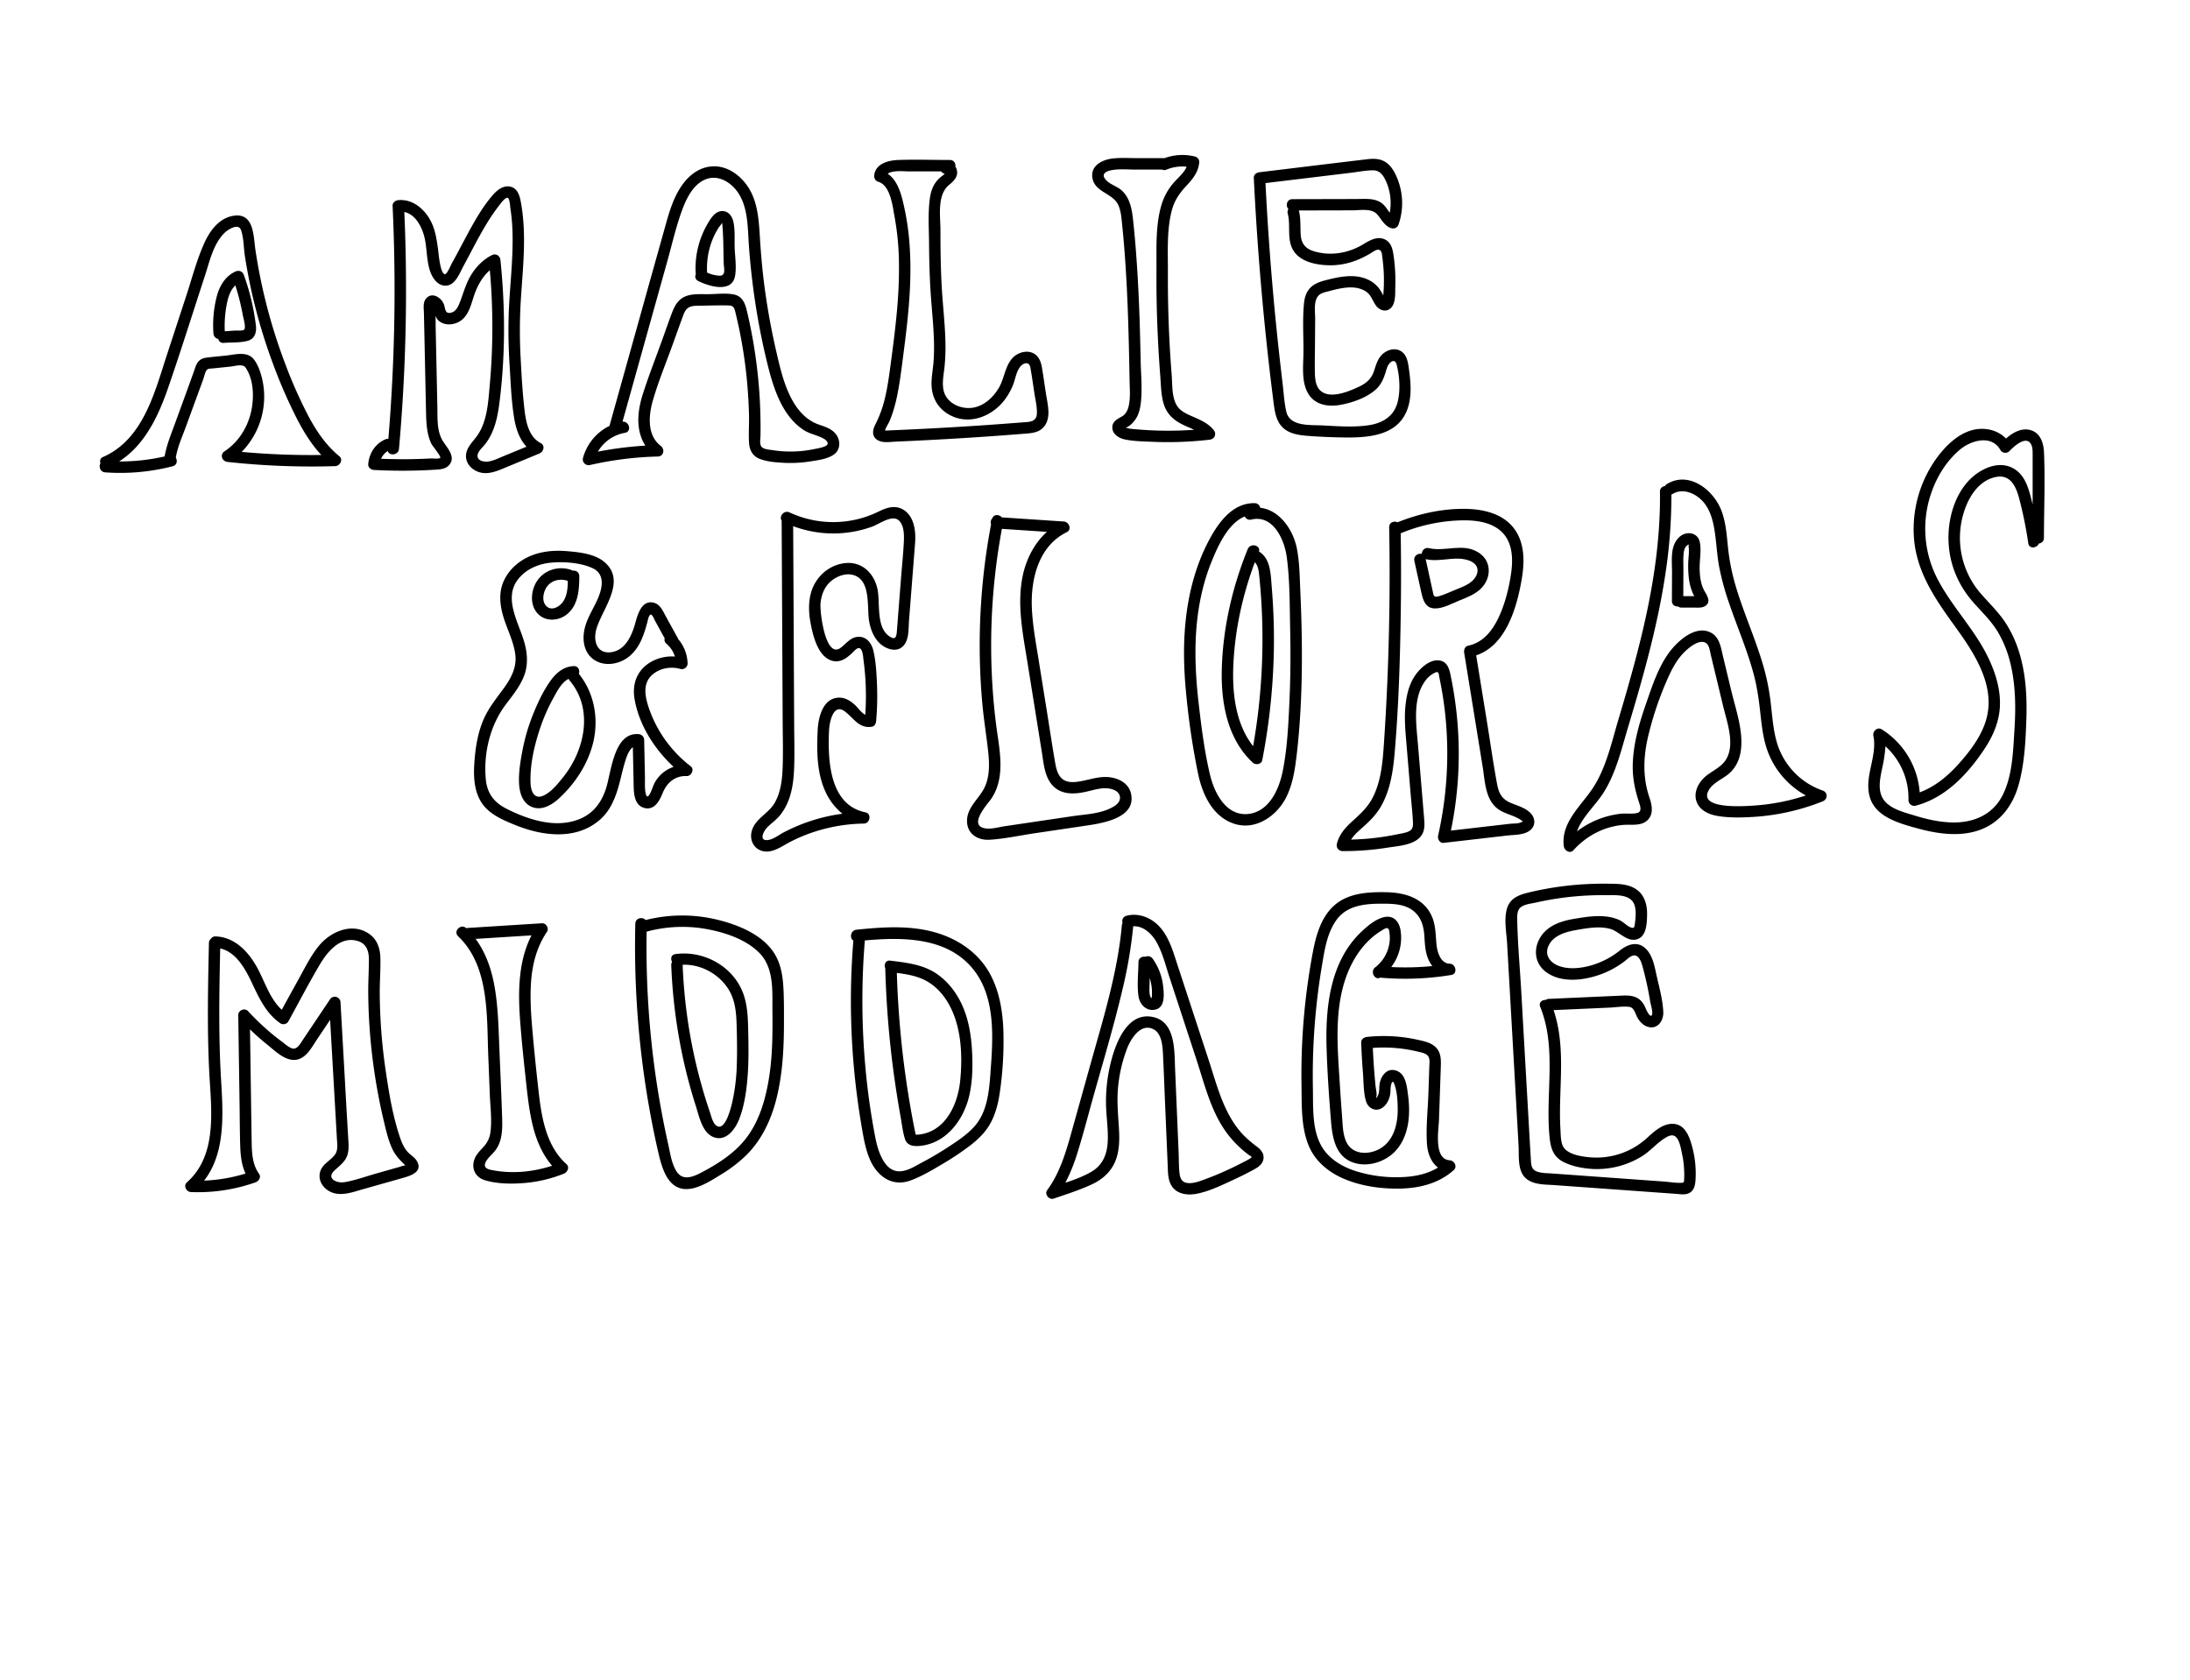 <svg id="Layer_1" data-name="Layer 1" xmlns="http://www.w3.org/2000/svg" width="1912" height="1467" viewBox="0 0 1912 1467"><path d="M296.32,398.43c-12-9.85-20.54-22.66-27.68-36.32a411,411,0,0,1-20-45.43A479.05,479.05,0,0,1,223,218.16c-1.81-12.21-1.12-32.52-19.06-29.77-12.38,1.89-20.42,12.64-25.31,23.33-6.79,14.83-10.93,31.06-16,46.52q-8.44,25.77-16.88,51.53C135,342.68,125,383.64,90,399a4,4,0,0,0-2.26,5.45c-1.69,2.83-.31,7.7,4.1,8a183.45,183.45,0,0,0,58.94-5.35c3.78-1,4.29-4.88,2.72-7.47,1.46-9.27,5.58-18.25,8.77-27l10-27.33,5.32-14.58c.78-2.13,1.34-5.46,2.66-7.29s3-1.49,5.3-1.73l15.84-1.63c3.63-.38,10.54-2.6,12.89.72,7.57,10.72,7.69,27.46,4.72,39.64C215.69,374,207.83,386.27,196.1,394c-4.36,2.88-2.35,8.79,2.52,9.32A674.66,674.66,0,0,0,292.79,407C296.74,406.84,299.87,401.34,296.32,398.43ZM211,394.58a68.93,68.93,0,0,0,18.19-62.31c-1.35-6.25-3.65-13.61-7.7-18.66-5.75-7.16-16.22-4-24.06-3.15-4.62.47-9.24.92-13.86,1.42-3.67.4-7.4.6-10.08,3.49-2.44,2.62-3.36,6.68-4.55,9.94L164,339l-11.64,31.9c-3.33,9.1-7,18.06-8.63,27.63a173.73,173.73,0,0,1-39.78,4.38c22.14-13.94,34.16-39.28,42.56-63.5,11.38-32.84,21.73-66.06,32.55-99.09,4-12.27,7.2-27.11,16.61-36.63,3-3.08,12.48-9.38,14.79-2.71,2.4,6.9,2.23,15.37,3.34,22.59a479.13,479.13,0,0,0,24.54,94.07,439.67,439.67,0,0,0,21.32,48.82c5.72,11,12.4,21.71,20.87,30.81A674.33,674.33,0,0,1,211,394.58Z"/><path d="M223.41,284.1a202,202,0,0,0-10.51-44c-1.18-3.27-4.25-4.37-7.35-3-8.54,3.83-13.66,12.13-16.07,20.9a99.43,99.43,0,0,0-3.11,33.29,5.09,5.09,0,0,0,4.24,4.68,4.18,4.18,0,0,0,4.66,3.41c6.73-.49,14.5,0,21-1.8C222.63,295.82,224.11,290,223.41,284.1ZM212.91,288c-1.44,1-6.37.52-8.24.65l-8.42.62A98.82,98.82,0,0,1,198.32,264c1.18-5.67,3.17-11,7.13-14.83A199.19,199.19,0,0,1,212,275.25C212.56,278.18,215.11,286.5,212.91,288Z"/><path d="M472.07,386.91c-10.09-5.35-12.71-17.44-14-27.92-1.81-14.89-2.65-30-3.45-45a441.23,441.23,0,0,1-.19-47.14c.82-15.36,2.33-30.67,2.87-46.05.54-15,.12-30.19-2.69-45-1-5.25-2.86-11.21-8.72-12.75s-11.34,2.41-15.05,6.59c-9,10.17-15.95,22.39-22.4,34.28-3,5.6-6,11.25-9,16.87-1.63,3.07-3.27,6.13-5,9.17-.86,1.55-4,9.28-5.89,9.41-4.13.28-5.65-18.15-6-20.94-1.09-7.92-2.15-15.94-5.44-23.3-5.12-11.44-16.07-21.62-29.35-20.37-2.59.25-5.14,2.1-5,5a1567.12,1567.12,0,0,1-3.7,203.51,5.25,5.25,0,0,0-2.88.44c-8.72,3.91-13.94,12.25-14.7,21.63-.22,2.8,2.48,4.87,5,5,11.93.62,23.86.82,35.8.53,6-.14,11.93-.38,17.89-.77,4-.27,8.44-.46,11.45-3.53,7.23-7.36-1.42-15.58-5.2-21.87-5.21-8.67-4.37-20-4.58-29.74q-.75-35.24-1.51-70.46c0-.68,0-4.72,0-8.68a17.06,17.06,0,0,0,1.86,3.43c5,5.33,13.76,4.89,19.54,1.11,8.45-5.53,9.84-16.62,13.23-25.31,2.84-7.28,6.89-14.09,12.71-19.09a565.36,565.36,0,0,1-.08,100.19c-1.36,15.12-2.17,32.55-11.63,45.19-4.07,5.43-9.58,10.4-9.09,17.82.41,6.28,5.38,11.09,11.11,13,8.33,2.79,16.75-1.18,24.34-4.33l28.48-11.81C474.52,394.54,476.26,389.14,472.07,386.91Zm-32.32,11.31c-4.25,1.76-8.66,4-13.24,4.72-3.59.56-9.9-.37-9.58-5.3.24-3.64,4.67-7.25,6.76-10a49.27,49.27,0,0,0,6.4-11.13c3.34-7.89,4.85-16.29,5.93-24.75,5.27-41.23,5.14-83.32.91-124.64-.4-3.84-3.92-6.13-7.53-4.31-7.7,3.88-13.72,10.12-18.19,17.44-4.7,7.7-6.7,16.13-10,24.41-1.4,3.56-3.47,7.56-7.55,8.4-4.75,1-4.76-2.46-5.73-6.16-1.8-6.89-11.21-13.07-16.46-5.49-2.33,3.35-1.43,8.35-1.35,12.15q.18,8.92.38,17.86l.76,35.72c.24,11.25.46,22.5.73,33.74.21,9.11.68,18.42,4.72,26.77.71,1.48,8.53,10.93,7.66,12.1s-6.82.48-8.16.55q-5,.27-9.93.43c-11.2.37-22.4.28-33.59-.16a15.62,15.62,0,0,1,5.83-6.76c1.35,4.44,9.32,3.79,9.82-1.87A1565.17,1565.17,0,0,0,353,185.07c10.19,2.21,15.82,13.86,17.92,23.57,2.53,11.67,1,28.33,10.1,37.35,3.65,3.64,9.06,4.72,13.45,1.69,4.83-3.34,7.63-10.74,10.34-15.71,6.64-12.18,12.75-24.66,20-36.52a159.09,159.09,0,0,1,10.94-16c1-1.25,5.5-7.76,7.62-6.61,1.79,1,2,7.77,2.27,9.43,2.4,15.27,2.16,30.87,1.34,46.26-.79,14.72-2.21,29.4-2.8,44.13a463.81,463.81,0,0,0,.8,47.31c.95,15.27,1.48,30.88,4.08,46,1.52,8.79,4.58,17.66,10.63,24.05Z"/><path d="M731.1,381.13c-3.23-6.06-9.58-8.16-15.7-10.23-12.2-4.11-20.1-13.91-25.6-25.17-6.09-12.47-9.18-26.31-12.27-39.76q-5.58-24.25-9.15-48.93c-2.43-16.85-4-33.79-5-50.79-.9-14.62-2-30.43-10.27-43-6.81-10.32-18.24-18.7-31.11-18-11.45.63-20.42,7.66-26.77,16.78-6.81,9.8-10.49,21.47-13.67,32.84L567.38,245.5q-14.14,50.64-28.28,101.28l-6.93,24.84-.06.25a44.09,44.09,0,0,0-23.13,28,5.06,5.06,0,0,0,6.15,6.15,299.29,299.29,0,0,1,59.17-7.41c5.34-.14,6.3-6.44,2.53-9.32-12.13-9.25-10.56-26.8-6.82-39.69,4.74-16.38,11.34-32.35,17.13-48.39,2.89-8,5.73-16,8.66-24,1.1-3,2.24-6.53,5-8.42s6.7-1.81,10-1.86c8.44-.13,17-.43,25.39-.23,4.43.11,5,2.46,5.94,6.31,1.07,4.35,2,8.73,3,13.12a420.58,420.58,0,0,1,7.43,50.93q1,12.45,1.36,24.94c.21,8.19-.46,16.51.05,24.67.39,6.14,2.94,11.36,8.86,13.8,6.7,2.78,15,3.31,22.15,3.67a111.49,111.49,0,0,0,23.08-1.36c6.44-1,14.65-2.06,20.08-6C733.2,393.09,733.94,386.47,731.1,381.13Zm-10.29,8.3c-3.24,1.58-7.45,2.16-10.95,2.88a99.42,99.42,0,0,1-24,1.85,95.55,95.55,0,0,1-11.32-1.11c-2.71-.44-7.82-.66-9.71-3s-.91-7.19-.86-9.81q.1-6.24,0-12.49-.15-12.48-1-24.95a445.16,445.16,0,0,0-6-48c-1.49-8.19-3.18-16.36-5.16-24.44-1.55-6.3-4.24-11.94-11.2-13.28s-15-.28-22.2-.21c-6.73.06-14.33-.67-20.63,2.19-6,2.7-8.89,8.27-11.12,14.12-3,7.79-5.67,15.69-8.5,23.54-5.6,15.51-11.65,30.95-16.7,46.65-4.21,13.11-6.39,27.39-.84,40.44a34.19,34.19,0,0,0,2.84,5.29A314.27,314.27,0,0,0,522,394.36a34.16,34.16,0,0,1,23.66-16.45c6.15-1.11,3.77-10.27-2.17-9.71l25.77-92.33q6.81-24.37,13.61-48.73c4.07-14.61,7.45-29.68,12.74-43.92,3.62-9.75,9.1-21.1,18.89-25.95,11.92-5.9,24.41,1.95,30.7,12.25,7.94,13,7.56,29.41,8.58,44.11,1.1,16.05,2.87,32.05,5.22,48q3.63,24.63,9.29,48.9c3,12.84,6.21,25.65,11.65,37.71,4.84,10.73,11.87,20.9,21.92,27.34,5.43,3.48,11.88,4.34,17.36,7.48C721.88,384.53,724.47,387.65,720.81,389.43Z"/><path d="M641.41,216c-.24-7.19.46-15.16-1.1-22.21-1-4.74-4.14-9.41-9.5-9.5-6.69-.12-10.69,7-13.57,12.05a76.86,76.86,0,0,0-9.91,41.73,5,5,0,0,0,.21,1.25,4.34,4.34,0,0,0,2,6c9.41,4.77,29.88,11,32.3-4.88C643.06,232.62,641.68,223.88,641.41,216Zm-13.22,24.72A29.82,29.82,0,0,1,617.33,238a68.28,68.28,0,0,1,4-27,65,65,0,0,1,6.28-12.5c.6-.94,3-3.41,2.54-4.21.55.73.58,3.15.63,3.75.91,10.57.72,21.36,1.07,32C632,234.14,634,240.86,628.19,240.72Z"/><path d="M913,342.59c-1.13-7.37-2.13-14.78-3.41-22.12-.86-4.89-2.79-9.61-7.39-12s-10.31-1.4-14.57,1.18c-9.85,6-10.11,19.57-15.43,28.75-5.46,9.44-14.94,17.8-26.38,17.87-9.42.06-19.45-5.23-21.87-14.87-1.68-6.68-.1-13.88.62-20.57a170,170,0,0,0,.85-21.64c-.32-16.46-2.35-32.82-3.26-49.25s-1.08-32.66-1.09-49c0-12.35-3.22-30.87,7.71-39.64,4.33-3.47,8.4-7.81,6.32-13.76a9.73,9.73,0,0,0-1-2.1c.36-2.72-1.23-5.76-4.78-5.76-15,0-30-.51-45,0-8.39.27-19.61,3.05-21,12.88-.4,2.72.63,5.29,3.49,6.15,10.67,3.2,12.46,21.39,14.17,30.38a237.82,237.82,0,0,1,3.87,41.34c.38,28.32-3.1,56.51-6.84,84.53-1.72,12.86-3.3,25.82-6.87,38.33a104.59,104.59,0,0,1-7.19,17.9c-2.4,4.85-2.82,10.41,2.72,13.35,4.51,2.39,10.42,1.27,15.27,1.07q11.85-.51,23.67-1.11,21.69-1.09,43.37-2.5,22.67-1.47,45.29-3.29c5.35-.43,11.11-.7,15.41-4.34,4.07-3.44,5.56-8.47,5.67-13.65C915.39,354.68,913.89,348.48,913,342.59Zm-7.74,18.79c-.47,7.39-7.14,7-13,7.45q-20.67,1.65-41.36,3t-41.39,2.43q-10.35.54-20.71,1l-9.86.43c-1.64.07-3.3.24-4.94.2a9,9,0,0,1-1.37,0c.74-2.64,2.83-5.5,3.9-8s2.07-5.18,2.94-7.83a138.33,138.33,0,0,0,4.4-17.59c2.31-12.18,3.73-24.56,5.32-36.86,3.82-29.53,7-59.38,5.09-89.18a224.86,224.86,0,0,0-6.57-42.78c-2.19-8.34-5.57-17.13-12.67-21.93,4.41-3.28,14.32-2.05,18.39-2.05l28.26,0a5.1,5.1,0,0,0,3.14,2,13.75,13.75,0,0,1-1.39,1.26c-.74.63-1.55,1.16-2.29,1.79a24.52,24.52,0,0,0-5.09,5.8c-2.69,4.28-3.85,9.28-4.44,14.24-1.48,12.47-.59,25.46-.5,38,.11,13.72.43,27.45,1.28,41.15s2.42,27.56,2.92,41.38a187.7,187.7,0,0,1-.29,20.68c-.49,6.52-1.85,13.06-1.75,19.62.16,10.26,4.42,19.17,13,25,17.15,11.6,38.67,4.27,50.54-11.09a55.87,55.87,0,0,0,7.52-13.15c2.06-5,2.81-11.63,6.26-16,1.28-1.61,3.38-3.31,5.6-3.2,3.1.14,3.34,3.58,3.77,6,1.17,6.7,2.08,13.46,3.12,20.18C903.94,349.14,905.62,355.43,905.24,361.38Z"/><path d="M1059.57,375.41c-4.2-5.13-10-8.07-16-10.7-5.77-2.56-12.74-5-16.16-10.7-4.49-7.47-3.81-18.42-4.47-26.82q-1.17-14.81-1.93-29.66-1.51-29.67-1.37-59.41c.08-17.83-1.15-37.26,3.48-54.64,2.34-8.73,6.88-15.13,13-21.62,5.55-5.93,10.28-12,10.91-20.35a5,5,0,0,0-3.67-4.82,45.32,45.32,0,0,0-26.92,1.5,5.56,5.56,0,0,0-1.19-.13l-23.26,0c-6.75,0-13.67-.46-20.38.3-9,1-19.48,6-17.91,16.73,1.91,13.07,18.22,13.36,22.85,24.4,2.25,5.38,2.63,11.52,3.21,17.25q1.18,11.72,2.08,23.48c2.29,30,3.28,60.18,3.93,90.3q.24,10.81.42,21.62c.12,6.51.7,13.26-.28,19.74-.71,4.75-2.21,9.44-6.64,11.89-4.19,2.33-8.63,4.6-8.11,10.26.51,5.45,6,8.6,10.83,9.65,7.63,1.64,16,1.71,23.73,2.06a313.18,313.18,0,0,0,50.31-1.82C1060.48,383.43,1062.44,378.92,1059.57,375.41Zm-44.16.64q-9.69-.14-19.36-.88c-3.21-.24-6.46-.46-9.65-.89-1.15-.16-2.91-.85-4-.87h0c3.57-.57,7.31-4.8,9.15-7.59,2.6-3.94,3.76-8.62,4.35-13.24,1.54-11.84.29-24.24,0-36.13-.54-26.86-1.3-53.71-3-80.52-.85-13.73-1.93-27.44-3.36-41.12-1-10-2.27-21.37-10.24-28.55-4.31-3.89-11.46-5.5-14.74-10.37-3.43-5.1,3.22-6.94,7.12-7.51,6.61-1,13.63-.29,20.29-.29l22.7,0a4.06,4.06,0,0,0,3.59.07,36.65,36.65,0,0,1,17.77-2.6c-2.23,5.43-7.67,9.72-11.35,14a52.5,52.5,0,0,0-11,20.57c-4.93,17.56-3.91,37-4,55.09q-.24,30.71,1.3,61.4.79,15.82,2,31.63c.69,8.56.61,18.06,3.62,26.21,2.85,7.69,8.63,12.7,15.85,16.23,3.31,1.61,6.8,3,10.11,4.58Q1029,376.22,1015.41,376.05Z"/><path d="M1229.74,319.9c-.79-5.32-2.13-10.95-7.3-13.68s-11.53-.63-15.58,3.16-5.49,9.16-7.18,14.34c-2.29,7-6.76,10.92-13.35,14-8.59,4-25,11.07-33.45,3.41-4.57-4.15-4.85-11.23-4.94-17-.14-8.14.08-16.31.13-24.46l.15-21.47c0-6-1.66-16.15,3.45-20.59,2.28-2,5.67-2.6,8.5-3.35,3.68-1,7.39-1.94,11.14-2.58,6.84-1.16,14.23-1.28,20.41,2.32,5.44,3.17,6.21,8.27,9.7,12.94,3.15,4.21,9,6,13.06,1.83,4.32-4.41,3.52-13.38,3.71-19a152.43,152.43,0,0,0-1.38-25.71c-.82-6-1.92-12.52-8.12-15.19-6.49-2.78-13.08,1.13-18.53,4.43-12.82,7.77-28.27,10.45-42.79,6.17-8-2.37-11.41-7.1-11.83-15.33-.34-6.86.16-13.65-1.57-20.37l46.68-.11c6.52,0,16.51-2,21.42,3.24,3.94,4.24,6,9.54,11.65,12,3.06,1.32,6.22.35,7.35-3a57.26,57.26,0,0,0-.71-39c-2-5.22-4.71-10.61-9.12-14.22-5.37-4.4-11.6-4.37-18.18-3.58-31.14,3.7-62.27,7.52-93.41,11.28-2.58.31-5.15,2-5,5q4.71,96.54,16.8,192.53c1.59,12.56,2.48,24.92,16,30,5.34,2,11.15,2.46,16.8,2.85,7.85.55,15.72.9,23.58,1.1,23.76.58,54,.47,61.83-27.4C1232.76,343.3,1231.43,331.28,1229.74,319.9Zm-9.77,32c-3.34,11.93-13.35,17.65-25,19.39-13.36,2-27.52.82-40.94.15-10.54-.52-27.93,1.09-31-12-1.87-8.12-2.3-16.86-3.3-25.13q-1.53-12.73-2.94-25.48-2.82-25.49-5.11-51-4.38-48.9-6.84-97.95l74.42-9c6.33-.76,12.86-2.08,19.23-2.17s9.39,4.62,11.78,10a46.59,46.59,0,0,1,3.06,27c-2.1-2.7-3.88-5.83-6.49-7.94-6.26-5-14.76-4.05-22.27-4l-56.27.13c-5,0-6.1,5.95-3.42,8.67a4.67,4.67,0,0,0-.59,3.93c2.8,10.79-1.25,23,5.32,32.87s21.3,12.31,32.37,12.25c12.51-.06,23.84-4,34.46-10.35,1.66-1,5-3.48,7.09-3.24,3.1.36,3,4.4,3.35,6.95a141.92,141.92,0,0,1,1.33,23q-.1,4.71-.49,9.39s0,.24-.07.53c-2.44-4.78-5-8.61-9.68-11.71-11-7.26-24.67-5.44-36.8-2.46-5.33,1.31-11,2.53-15.47,6-4.7,3.68-6.6,9-7.2,14.78-1.44,14.14-.41,28.85-.51,43.05-.08,11.57-2.07,25.95,4.28,36.33,6.07,9.93,17.58,11.51,28.15,9.58s23.26-6.35,31.19-13.82c4.33-4.08,6.4-9.19,8.16-14.75.79-2.51,1.4-5.36,3.16-7.41,2.66-3.11,5.39-3.17,6.43.95C1222,328.61,1222.83,341.67,1220,351.9Z"/><path d="M603.05,669.09a108.16,108.16,0,0,1-36.91-51.94c-3.12-9.69-5.08-20.63,3.46-28.08,6.59-5.75,16.11-7.34,24.39-5a5,5,0,0,0,6.33-4.82A34.42,34.42,0,0,0,592,557.89a6,6,0,0,0-.46-1.1l-10.12-18.4c-2.54-4.61-4.92-10.68-10.57-12.12-11-2.78-14.27,11-16.43,18.53-3,10.46-8.41,22.68-20.46,24.61-12.68,2-16.19-9.64-13.4-19.74,4.91-17.83,26.87-42,7.23-58.86-8.58-7.34-22.16-8.67-33-9.59-12.08-1-24.62.31-35.48,6-9.06,4.75-16.73,12.51-20.36,22.16-3.76,10-2.15,20.8,1,30.71,3.31,10.31,8.48,20.32,9.91,31.16,1.51,11.47-3.68,21-10.25,30-6.87,9.39-14,18.07-18.3,29-4.71,11.91-6.55,24.92-7.28,37.65-.61,10.76.08,22.4,5.75,31.89,6.38,10.69,18.24,15.71,29.26,20.27,24,9.89,53.83,14.08,74.92-4.48,9.8-8.62,14.18-21.18,17.31-33.47,1.58-6.19,2.94-12.45,4.91-18.53,1.18-3.64,3-8.72,6.34-11.18l.65,30.75c.16,7.76-.21,19.63,9.24,22.27,8.87,2.48,13.41-6.18,16.15-13,3.66-9.06,10.76-15.16,20.95-14.81C603.52,677.76,606.55,671.81,603.05,669.09Zm-24.13,5.53a29.39,29.39,0,0,0-7.14,8.47c-1.8,3.27-2.62,7-4.49,10.22-2,3.46-3.06,2.35-3.72-1.25-.82-4.45-.4-9.32-.49-13.83L562.39,646a5.12,5.12,0,0,0-5-5c-21.59-1.74-23.76,33.61-28.35,47.62-3.5,10.71-9.52,19.71-19.74,25-9.61,4.94-20.87,6-31.47,4.53-12.51-1.73-24.94-6.53-36.12-12.27-10.72-5.5-16.5-13.56-17.59-25.64-2-22.7,3.62-46.54,17.25-64.82,6.08-8.15,12.7-16,16.3-25.64,3.53-9.44,2.81-19.48.09-29-5.1-17.92-19.24-39.56-4.2-56.5,7.27-8.21,17.81-12.27,28.58-13.09,11.08-.85,24.87.17,35.11,4.86,11.27,5.16,8.73,17.37,4.67,26.71s-10,17.67-11.86,27.91.63,21.26,10.49,26.53c9.15,4.9,21,2.27,28.73-4,9.23-7.48,13-19.06,15.93-30.11.43-1.59,1-5.44,2.65-6.33,1.44-.79-.11-.84,1.47.66,1.09,1,1.78,3.19,2.49,4.48q4.26,7.75,8.51,15.5a4.21,4.21,0,0,0,1.42,4.56,24.7,24.7,0,0,1,7.52,11.32,36.46,36.46,0,0,0-23.3,6.15c-10.35,7.19-14,18.43-12,30.65,3.71,22.45,17.26,43.87,34.09,59.49A31.07,31.07,0,0,0,578.92,674.62Z"/><path d="M500,498.28a6,6,0,0,0-1.24-.62c-10.16-3.58-21.95-.6-28.68,7.95-6.32,8-8.16,21.3-1.15,29.57,6.85,8.07,19.07,7.28,26.63.72,9.42-8.16,10.17-21.27,10.19-32.84C505.75,499.52,502.72,497.93,500,498.28Zm-8.07,26.55c-2.93,4.67-10.24,9.28-15.09,4.22-4.36-4.54-2.38-13.17,1.23-17.51,4.4-5.29,11.41-6.42,17.67-4.35C495.66,513.29,495.2,519.63,491.92,524.83Z"/><path d="M505.38,588.35c1.06-3-.42-6.89-4.49-6.73-9.34.37-15.93,6.46-21,13.83-5.94,8.6-10.48,18.36-14.39,28a168.89,168.89,0,0,0-9.26,31.35c-1.88,9.77-3.69,20.38-3,30.35.55,7.57,3.1,15.69,10.49,19.14,8.82,4.11,17.95-1.33,24.39-7.24,14.26-13.1,25.68-30.72,30-49.72C522.73,626.78,518.66,604.86,505.38,588.35Zm-13.75,90.29c-4.66,5.8-10.35,13-17.29,16.1-8.09,3.62-10.89-4.29-11.15-10.91-.62-16.21,3.38-33.31,8.55-48.57A160,160,0,0,1,483.38,609c3-5.43,7-13.36,13.09-16.25a5.43,5.43,0,0,0,.91,1.51C518.4,619.16,510.56,655.14,491.63,678.64Z"/><path d="M796.77,455.18c-2.65-6.86-8.29-12.26-16-12.44-5.37-.12-10.24,2.29-15,4.53a88.42,88.42,0,0,1-14.43,5.37,90.24,90.24,0,0,1-62-5.21c-5-2.36-9.48,3.78-6.82,7.25a6.08,6.08,0,0,0-.08,1q.44,87.15.88,174.31c.06,13.12.46,26.3,0,39.42-.36,10.81-1.53,22.29-7.1,31.82-5.42,9.28-17.36,13.84-20,24.8-2.56,10.65,5.7,19.4,16.47,17.17,6.26-1.3,11.69-5.25,17.28-8.14a139.68,139.68,0,0,1,20.11-8.48,146.49,146.49,0,0,1,44.13-7.47c5.45-.09,7-8.66,1.33-9.83-31.66-6.49-32.89-46-31.73-71.45.32-6.94,3.54-24.32,13.78-16.65,7.83,5.86,12.4,15.17,23.65,13.35,2.27-.37,3.49-2.79,3.67-4.82a246.07,246.07,0,0,0,.76-31.78c-.41-9.81-.9-20.22-3.16-29.8-1.58-6.67-6.27-12.76-13.76-12.07-6.32.58-10.08,6-14.79,9.55-13.32,9.94-18.18-31.12-17.62-38.27.63-8.16,3.74-16,10.46-20.92,5.12-3.78,12.28-6.24,18.58-4.23,15.43,4.9,11.23,28.45,13.51,40.69,1.3,6.95,4.09,14.14,9.38,19,5.13,4.75,14.12,8.07,19.91,2.55s4.89-15.46,5.45-22.6q1.31-16.71,2.62-33.41,1.23-15.72,2.46-31.44C799.39,469.72,799.43,462.09,796.77,455.18Zm-7.67,18c-.47,10.11-1.56,20.23-2.35,30.32q-1.28,16.22-2.54,32.43c-.39,4.91-.74,9.82-1.16,14.73a17.3,17.3,0,0,1-.74,4.74c-1.06,2.75-3.28,1.82-5.4.49-12.3-7.74-8.35-29.09-10.75-41.16-2.8-14.12-13.69-24.81-28.67-23-14.31,1.69-25.8,12.39-29.51,26.12-2.36,8.73-1.89,17.93-.2,26.73,1.51,7.92,3.72,16.73,8.05,23.64,4.09,6.53,11,11.17,18.82,8.39,3.29-1.17,6-3.43,8.55-5.72,1.36-1.21,4.66-5.28,6.82-5,3.33.47,3.58,8.27,3.89,10.58.8,5.83,1.35,11.69,1.69,17.56a242.31,242.31,0,0,1-.16,30.13c-3.48-1.83-6.79-6.61-9-8.63-4.16-3.83-9.1-6.84-15-6.33-13.41,1.16-17.07,17.71-17.57,28.59-.81,17.87-.83,37,6.82,53.52a53.29,53.29,0,0,0,14.77,19.19,154.93,154.93,0,0,0-51.26,16.3c-4.3,2.26-9.78,6.73-14.86,6.75-7.07,0-2-8.65.42-11.06,3.6-3.65,7.85-6.49,11.13-10.5a48.11,48.11,0,0,0,7.63-13.42c3.63-9.49,4.59-19.89,4.88-30,.36-12.54,0-25.12-.05-37.67q-.21-40.83-.41-81.67l-.45-89.81a99.71,99.71,0,0,0,69.42.24c6-2.27,17.48-10.89,23.21-4.88C789.46,459.34,789.37,467.44,789.1,473.21Z"/><path d="M987.38,692.71c-2-8.51-10-12.88-18.06-14-10.17-1.39-19.1,2.68-29,3.92-5,.63-10.45.32-14.06-3.65s-4.52-10-5.4-15.06c-2.37-13.79-4.43-27.64-6.65-41.46q-3.68-23-7.36-45.9c-2.46-15.38-5.39-30.8-6-46.4-.94-25,6.11-53.52,30.47-65.48,4.79-2.35,2-9-2.52-9.32l-54.11-3.61c-2.23-2.63-7-2.92-8.34.78a5.29,5.29,0,0,0-1.1,5.43,566.11,566.11,0,0,0-7.52,157.42c1.2,12.83,3.25,25.53,4.73,38.33,1.35,11.6,2.19,24.51-3.55,35.15-5.2,9.61-15,16.62-14.63,28.6.37,10.95,9.57,16.39,19.73,15.76,13.11-.8,26.36-3.74,39.34-5.66l41.29-6.13C959.17,719.29,992.73,715.47,987.38,692.71Zm-9.79,5.58c-1,3.77-5.37,6.17-8.64,7.71-10,4.71-22.08,5.08-32.84,6.68l-39.32,5.83-19.66,2.91c-5.65.84-12.86,3.14-18.52,1.52-12.5-3.59,3.66-20.89,6.81-25.51,13.21-19.41,6.76-44.32,4.11-65.8a556.94,556.94,0,0,1,5.19-169.87L914,464.38c-11.09,10-18.24,24.24-21.2,38.85-5.11,25.19.37,51,4.37,76l12.52,78.12c1.6,9.94,2.37,21.7,10,29.21s18.44,6.94,28.14,4.82c8.22-1.79,17.4-5.28,25.57-1.27C976.52,691.64,978.56,694.76,977.59,698.29Z"/><path d="M1136.53,557.65c-.2-13.77-.65-27.53-1.26-41.29-.56-12.42-.63-25.13-3-37.36-3.25-16.54-15.12-33.71-32.07-35.66a4.75,4.75,0,0,0-4.71-4c-20.23-.49-33,18.69-41.17,34.7-9.74,19.11-15.5,39.93-18.35,61.15-3.08,22.91-2.71,46.08-.52,69.06a651.06,651.06,0,0,0,10.5,71.11c3.82,18.33,12.84,38.2,32.28,44.11,18.36,5.59,36.44-7.11,44.54-23,4.84-9.5,7-19.93,8.43-30.41,1.56-11.53,2.64-23.14,3.48-34.74C1136.42,606.8,1136.88,582.22,1136.53,557.65Zm-10.74,54.05c-.93,20.49-1.87,41.61-5.92,61.76-3.2,16-12.22,36-31,37.33-18.67,1.3-28.61-18.57-32.32-33.81-4.9-20.16-7.53-41.34-9.94-61.91-2.43-20.73-3.69-41.68-2.36-62.53s5.38-41.77,13.17-61.25c5.27-13.17,14.44-34.43,29.38-40.35a4.78,4.78,0,0,0,5.66,2.73c19-4.6,28.84,17.38,30.9,32.35,2.78,20.27,2.57,41.36,3,61.8C1126.83,569.11,1126.75,590.42,1125.79,611.7Z"/><path d="M1110.31,512.69c-.91-10.91-.82-25-11.15-31.08,1.67-5.59-7.5-7.86-9.82-2.14-13.54,33.29-21.79,69.36-22.65,105.36-.7,28.94,4.89,60.42,27,81,2.55,2.38,7.61,1.67,8.35-2.2a557.53,557.53,0,0,0,10.18-100.56Q1112.42,537.85,1110.31,512.69Zm-8.25,58.12a542.14,542.14,0,0,1-8,80.72c-15.18-19.27-18.25-45.61-17.32-69.69,1.21-31,7.93-61.8,18.77-90.87,3.25,2.82,3.59,9.35,4,13,.72,7.07,1.27,14.17,1.7,21.26Q1102.6,548,1102.06,570.81Z"/><path d="M1336,709.71c-4.8-4.73-11.64-6.32-17.61-8.94-7.33-3.23-9.9-8.46-11.33-16.08-3.36-18-5.89-36.21-8.83-54.29q-4.71-29.1-9.44-58.2c26.11-8.59,35.58-42,39.74-66.35,2.68-15.65,2.87-32.91-7.79-45.79-10-12.05-26.59-15.57-41.5-15.76-20.24-.25-40.38,4.21-59.11,11.74-3-1.39-7.36,0-7.28,4.31q1.14,62.73-1.24,125.46-1.2,31.35-3.3,62.65c-1.09,16.22-2.34,33.53-10,48.21-4.28,8.23-10.57,14-17.37,20.13-6.16,5.55-11.78,11.71-13.76,20a5.06,5.06,0,0,0,4.82,6.33,242.09,242.09,0,0,0,39.34-3c9.51-1.51,24.89-2.21,30.28-11.64,2.72-4.75,2-10.32,1.59-15.52l-1.74-20.83L1238,650.49c-1.47-17.57-4.94-40.12,6-55.56a22.21,22.21,0,0,1,9.14-7.74c3.28-1.35,2.9,1.53,3.48,4.19q1.18,5.55,2.16,11.15a315.41,315.41,0,0,1,4.32,38.15,326.19,326.19,0,0,1-7.54,88.94c-.64,2.84,1.41,6.72,4.82,6.33l55.61-6.41c6.31-.73,14.94-.32,20.09-4.74C1341,720.65,1340.4,714,1336,709.71Zm-7.4,8c-2.77,1.61-7.52,1.26-10.6,1.61l-51.27,5.91a331.21,331.21,0,0,0,3.22-116q-1.44-9.84-3.48-19.58c-1.1-5.25-2.58-11.13-8.51-12.71-9.13-2.43-18.81,7-23.24,14-5.09,8-7,17.59-7.8,26.87-.91,10.94.18,21.84,1.09,32.73q1.79,21.33,3.56,42.65c.68,8.12,1.63,16.27,2,24.4.18,3.7,0,6.68-3.78,8.4-3,1.36-6.7,1.82-9.86,2.48a222.62,222.62,0,0,1-40.34,4.61c2.72-4.25,6.73-7.67,10.57-11.08,5.9-5.24,11.31-10.71,15.32-17.59,8.3-14.23,10.76-31,12.15-47.14,3.56-41.56,4.78-83.47,5.36-125.17q.46-33.22-.09-66.45a147,147,0,0,1,48.26-11.1c12.88-.71,28.07-.1,38.49,8.56,11.07,9.22,11.53,24.6,9.59,37.78-1.85,12.53-5.07,25.54-10.33,37.09-5.44,12-13.59,23-27.1,25.8-2.85.6-3.91,3.62-3.5,6.15l16.17,99.7c2.07,12.74,2.15,29,13.89,37.12,5,3.42,11,4.7,16.28,7.38a23.22,23.22,0,0,1,3.67,2.24C1329.65,717.28,1330.16,716.82,1328.63,717.7Z"/><path d="M1290.66,482.32c-13.69-8.49-28.72-.33-43.18-3.71-3.65-.85-6.08,2.08-6.22,5-3.2-.78-7.39,1.82-6.45,6.11q3,13.57,6,27.17c1.46,6.66,3.42,14.06,11.63,14.36,7.41.28,15.47-4.49,22.18-7.13,6.49-2.56,13.13-5.17,18.23-10.11C1302.39,504.69,1302.46,489.64,1290.66,482.32Zm-4.93,24.58c-3.81,3.65-9,5.63-13.82,7.54-5.42,2.13-11,5-16.68,6.4-3.75.91-3.71-1.55-4.4-4.71s-1.42-6.47-2.13-9.7l-4-18.21.11,0c11.25,2.63,22.31-1.91,33.43.05,3.79.67,8.19,2.16,10.45,5.5C1291.66,498.19,1289.17,503.6,1285.73,506.9Z"/><path d="M1591.23,690.23a63.3,63.3,0,0,1-40.13-42.69c-3.27-11.67-3.89-23.81-5.38-35.78a201,201,0,0,0-7.08-33.2c-6.77-22.44-16.45-43.87-23.11-66.33a185.42,185.42,0,0,1-6.81-33.54c-1.12-10.77-1.83-21.89-5.55-32.15-6.66-18.37-28.27-35.74-47.86-23.9a5.1,5.1,0,0,0-1.84,1.86,4.58,4.58,0,0,0-4.23,4.79c.59,45.16-7,89.78-18,133.47-5.51,22-11.81,43.86-18.3,65.62-5.94,19.89-10.56,41.64-22,59.27-10.23,15.78-28.24,30.29-25.66,51.09.48,3.89,5.33,7.1,8.53,3.53,11.14-12.4,26.72-20.65,43.45-22,7.3-.57,16,1.35,21.58-4.61,5.06-5.38,3.3-13.16,1.18-19.42-6.25-18.47-5.2-37-.5-55.78a288.79,288.79,0,0,1,17.72-50.78c3.21-6.89,7-13.68,12.25-19.23,3.8-4,13.57-12.73,19.72-9.14,3.2,1.87,3.67,7.42,4.45,10.64l3.66,15.21q3.55,14.74,7.1,29.48c3.39,14.06,11.21,34.85,1.49,48-5,6.72-13.6,9.41-19.21,15.51-5,5.42-8.13,12.91-5.35,20.15s10.53,10.82,17.79,12.08c9.75,1.7,20,1.55,29.88,1a195.3,195.3,0,0,0,62.14-13.62C1595.77,698.06,1596.15,691.93,1591.23,690.23Zm-99.74.35c3.73-7.35,13-10.4,18.82-15.8,5.52-5.13,8.55-12.08,9.55-19.47,2.3-17.18-4.28-35.27-8.24-51.75q-3.67-15.21-7.33-30.43c-1.74-7.22-2.84-16.32-10-20.41-13.63-7.83-29.82,7.12-37.21,17.24-9.59,13.14-14.77,29.49-20.07,44.68-6.18,17.73-11.5,36.29-11.54,55.22,0,10.59,2.15,20.39,5.38,30.4,1.15,3.55,3.13,8.68-1.86,9.7-4.47.92-9.49.06-14.06.58a76.67,76.67,0,0,0-38.11,15.36c4.27-12.06,15.5-22.2,22.3-32.48,11.4-17.22,16.23-38.25,22.08-57.79,12.92-43.08,25.31-86.52,32.25-131a453.13,453.13,0,0,0,5.77-72.81,5.34,5.34,0,0,0,1.09-.51c7.82-4.73,17.07-1.69,23.64,3.86,7.85,6.63,10.94,16.44,12.66,26.25,1.92,11,2.24,22.17,4.26,33.15a229.24,229.24,0,0,0,8.71,32c7.15,21.05,16.11,41.52,21.75,63.07,3,11.51,4.48,23.13,5.77,34.93,1.23,11.25,2.65,22.66,6.89,33.24a73.17,73.17,0,0,0,32.62,36.75,183.8,183.8,0,0,1-44.8,8.79C1524.67,703.81,1483.06,707.19,1491.49,690.58Z"/><path d="M1784.53,394.84c-.36-8.43-3.46-17.55-12.73-19.53-7.54-1.61-14.75,2.6-20.47,7.6-6.57-6.85-16.65-9.6-26.15-8.05-13.18,2.14-24,11.94-32,22A105.76,105.76,0,0,0,1671,469.71c2.2,29.26,18,52.56,34.7,75.65s36.51,51.71,28.71,81.7c-4.05,15.58-15.13,29.86-25.85,41.54-9.18,10-19.89,18.52-32.55,23.27a71.27,71.27,0,0,0-33.08-55c-3.93-2.46-8.17,1.59-7.35,5.65,3.6,17.66-8,35-3.34,52.74,4.79,18.15,26.13,23.7,42,28.08,17.35,4.77,37.12,7.61,54.47,1.24s28.38-21,33.44-38.53c5.39-18.69,6.36-39.34,7-58.69.61-19.55-.54-39.63-6.48-58.39a101.79,101.79,0,0,0-11.93-25.5c-6-9-13.73-16.48-20.85-24.56a74.11,74.11,0,0,1-18.58-54.3c1.21-18.63,10.92-44.65,32-48.26,11.92-2,16.78,8.57,19.4,18.32a354.52,354.52,0,0,1,8.11,39.68c.79,5.29,7.61,4.29,9.32.16a4.66,4.66,0,0,0,4.33-4.79C1784.53,444.8,1785.58,419.69,1784.53,394.84Zm-23.94,16c-14.17-10.9-33.31-1.25-43.4,10.64-12.09,14.24-17,34.66-15.92,53,1.13,19.42,8.76,36.91,21.55,51.46,7.24,8.23,15.19,15.74,21,25.16a97.22,97.22,0,0,1,11.16,27.18c4.88,19.37,5,39.65,3.72,59.48-1.16,18.7-1.74,39.93-10.48,56.93-9,17.41-26.38,24.13-45.19,23.39-10.6-.42-21-2.8-31.14-5.91-9.21-2.83-21.95-5.77-27.61-14.29-5.38-8.11-2.67-18.94-.9-27.75a121.13,121.13,0,0,0,2.72-18.49,61.11,61.11,0,0,1,20.1,47,5.05,5.05,0,0,0,6.33,4.83c25.79-6.75,45-27.17,59.41-48.59,7.92-11.73,13.64-24.59,14.12-38.91.48-13.92-3.63-27.58-9.43-40.1-12-26-33.06-46.35-45.86-71.87a95.27,95.27,0,0,1-3.88-75.72c4.92-13.39,13.15-26.36,24.14-35.59,9.71-8.16,27.66-13.54,35.43.22a5,5,0,0,0,7.85,1c3.52-3.67,14.35-14.06,18.83-6.19,1.65,2.91,1.45,6.75,1.48,10,0,4.66,0,9.33,0,14l0,28.8c-.32-1.38-.66-2.76-1-4.14C1771.2,427.06,1768.58,417,1760.59,410.82Z"/><path d="M364,1013.82c-1.94-3.37-5.52-5.2-8.07-8-3-3.3-4.93-7.53-6.38-11.72-6.74-19.44-10.12-40.71-13.07-61a485,485,0,0,1-4.94-65.39c-.09-10.43.83-20.91.56-31.32-.21-8-2.59-15.71-9.3-20.61-14.92-10.91-34.23-2.5-44.6,10.33-6.81,8.42-11.66,18.23-16.85,27.66S251.07,872.38,246,881.69c-10.75-9.91-15-25.32-22-37.78-7.61-13.41-19.41-25.77-35.75-26.27a4.37,4.37,0,0,0-4,1.94,4.7,4.7,0,0,0-1.84,3.77c-.83,37.82-1.66,75.67.32,113.47,1.68,32,7.38,71.6-19.5,95.5-3.41,3-.55,8.37,3.53,8.53a150.87,150.87,0,0,0,56.43-8.54c2.77-1,5-4.53,3-7.35-5.88-8.24-6.3-18.19-6.47-28-.22-12.24-.37-24.48-.55-36.72l-.9-61.43c4.74,4.59,9.68,9,14.84,13.11,6.74,5.41,15.8,14.66,25.19,13.45,9.15-1.18,14-11.21,18.59-18l11.32-16.89,3,52.54q1,17.41,2,34.84l.9,15.93c.26,4.66,1.28,10.29-1.64,14.31-4,5.55-11,8-13,15.18-2.1,7.52,2.82,14.67,9.61,17.61,9,3.89,19.15-.1,28-2.59l32.09-9.06C355.89,1027.27,370,1024.29,364,1013.82Zm-14.78,4.95-6.61,1.87-14.15,4c-9.07,2.56-18.34,6-27.65,7.56-6.95,1.13-16.14-3.21-8.94-10.06,4.69-4.47,10-7.91,11.7-14.57,1.17-4.49.71-9.24.45-13.8l-1-16.92q-1-16.94-1.91-33.85-1.92-33.84-3.82-67.69a5,5,0,0,0-9.32-2.52l-16.05,23.93q-3.74,5.58-7.48,11.17c-1.7,2.52-4.11,7.17-7.48,7.68s-8.3-4.2-10.75-6q-5.26-3.87-10.26-8.1a221.35,221.35,0,0,1-19.4-18.61c-2.95-3.19-8.6-.71-8.53,3.53l1.14,77.88c.18,12.21.17,24.45.58,36.66.27,8.14,1.19,16.42,4.64,23.76a142.34,142.34,0,0,1-36.17,6.17c18.87-24.36,16.56-58.57,14.79-88.14-2.28-38.15-1.59-76.38-.76-114.57,13.42,2.84,21.63,17.27,27.1,28.8,6.52,13.75,12.62,27.78,25.6,36.67a5.05,5.05,0,0,0,6.84-1.8c9-16.39,17.66-33.07,27.17-49.19,6.87-11.65,18.2-25.69,33.58-20.92,7.6,2.36,9.57,8.94,9.54,16.29,0,9.27-.62,18.52-.58,27.8A493.52,493.52,0,0,0,325.11,923a504.32,504.32,0,0,0,10,55.92c1.86,7.82,3.66,15.76,6.9,23.15,2.78,6.34,6.94,10.84,11.84,15.37l-.84.23A18.42,18.42,0,0,0,349.19,1018.77Z"/><path d="M494.48,1016.41c-19.46-17.57-22.3-45.6-25-70.16-1.81-16.31-3.46-32.65-4.86-49-1.15-13.49-1.95-27.09-.92-40.63,1.16-15.29,5.13-30.15,13.79-42.94,2.07-3.06-.64-7.75-4.32-7.52l-64.75,4.07a5.51,5.51,0,0,0-1.33.25l0,0c-4.67-4.43-11.75,2.63-7.07,7.07,27.35,25.92,24.89,69.48,26.26,104q.69,17.1,1.36,34.2c.42,10.57,1.91,21.73.62,32.27a22.49,22.49,0,0,1-5,12.06c-3.12,3.75-6.82,6.78-8.74,11.4-3.41,8.23.15,16.36,8.73,19,10.78,3.29,23.48,3.39,34.61,2.46a118.42,118.42,0,0,0,34.44-8.16C495.5,1023.47,497.55,1019.18,494.48,1016.41Zm-65.77,5.08c-5-1-7-3.35-3.95-8.11,2.45-3.8,6.28-6.55,8.76-10.39,4.79-7.44,5.18-16.73,4.92-25.31-.64-21.64-1.71-43.28-2.57-64.92-.71-18-1.14-36-4.54-53.74-2.7-14.07-7.66-27.77-16.09-39.23l48.8-3.07c-11.71,22.77-11.8,49.72-9.91,74.88,1.28,16.95,3.05,33.88,4.89,50.78,1.55,14.16,3,28.49,6.58,42.3,3.18,12.1,8.29,23.74,16.39,33.21C464.9,1023.44,446.35,1025.14,428.71,1021.49Z"/><path d="M683.92,861.85c-.54-9.24-2-18.6-6.41-26.85-9.87-18.47-33-27.64-52.27-32.2a130.14,130.14,0,0,0-61.57.53c-2.51-3-8.85-2-9,3.15a809.55,809.55,0,0,0,7.73,133.11q4.67,33,12.06,65.44c3.35,14.68,8.67,35.87,28.28,32.94,9.3-1.39,18.32-7.28,26.22-12.09A123.63,123.63,0,0,0,651.19,1009c14.23-13.92,22.5-32.21,27.1-51.35,5-20.89,6.11-42.52,6.15-63.93C684.45,883.12,684.54,872.44,683.92,861.85Zm-12.68,80.26c-2.91,17.62-8,35.48-18.62,50.11-10.34,14.25-25.69,24-41.11,32-7.48,3.85-15.87,6.76-21.08-1.75-4.1-6.71-5.25-15.34-6.94-22.88q-6.43-28.71-10.73-57.84a790,790,0,0,1-8.2-128.29A118.86,118.86,0,0,1,615.74,811c16.5,2.91,35.31,8.9,47.35,21.16,13,13.27,11.12,34,11.29,51.15C674.59,902.94,674.44,922.72,671.24,942.11Z"/><path d="M653.2,898.65c-.27-12.27-.83-24.74-6.35-35.95-10.36-21-34.33-32.83-57.21-29.63-3.79.53-4.35,4.18-2.85,6.85a4.63,4.63,0,0,0-.75,2.85,469.51,469.51,0,0,0,10.53,82.32q4.54,20.64,11,40.82c2.83,8.85,5.53,23.27,15.54,27,10.84,4.09,18.93-7.11,22.28-15.83,4.61-12,6.41-25.21,7.37-38C653.76,925.69,653.5,912.15,653.2,898.65Zm-9.89,29.5a173.46,173.46,0,0,1-3.79,33.23c-1,4.37-6.08,27-14,21.5-3.25-2.24-4.51-8.17-5.68-11.6q-2.87-8.44-5.41-17-4.81-16.21-8.42-32.76a454.61,454.61,0,0,1-10-78.74l0-.39c15.91-.69,32,8.22,40.21,21.74,5.54,9.08,6.55,19.56,6.87,30C643.43,905.43,643.65,916.81,643.31,928.15Z"/><path d="M876,899.45c-.65-16.84-3.49-34-11.61-49-9.55-17.58-26.17-29.43-45-35.44-23.15-7.39-47.83-5.7-71.63-3.23-5.28.55-6.2,7.57-2.67,9.53a5.42,5.42,0,0,0-.11.72A645.61,645.61,0,0,0,748,955q2.12,16.59,5,33c1.48,8.25,3.05,16.41,6.37,24.16,6.36,14.81,19.39,24.58,35.8,18.5,9.39-3.48,18.33-8.79,26.92-13.88a249.47,249.47,0,0,0,25.11-16.73c7.37-5.69,14-12.28,18.24-20.66,4.15-8.11,6.27-17,7.52-25.94A311.06,311.06,0,0,0,876,899.45Zm-11.23,37.23c-1.27,16.42-2.79,34.54-14.43,47.3-6,6.55-13.42,11.58-20.78,16.44q-11.84,7.82-24.38,14.49c-7,3.7-16.08,9.89-24.29,7.15-6.09-2-9.81-8.11-12.25-13.69-3.05-7-4.37-14.58-5.71-22q-2.75-15.12-4.74-30.37a645.25,645.25,0,0,1-3.21-133.9,5,5,0,0,0,0-.95c33.15-3,71.87-3,94.56,25C869.58,870.88,867,906.89,864.72,936.68Z"/><path d="M848.59,916.72c-.76-12.79-2.83-25.6-7.86-37.45-4.83-11.38-12.35-21.57-22.53-28.71-12-8.44-26.78-10-41-11.79-4.16-.52-5.58,3.56-4.31,6.68a855.48,855.48,0,0,0,6.77,87q2.79,21.38,6.6,42.6c1.15,6.33,1.85,13.11,3.76,19.26s7.59,6.74,13.14,6.22c23.72-2.25,39.08-24,43.49-45.79C849.2,942.3,849.33,929.37,848.59,916.72ZM838.26,944c-2,19.51-12,42.4-33.56,46.28a22.19,22.19,0,0,1-5.22.44c-.08-.39-.18-.77-.25-1.15-.34-1.59-.64-3.18-1-4.77q-1.87-9.52-3.53-19.1-3.19-18.48-5.55-37.1-4.94-39.39-6.15-79.11c9.1,1.17,18.33,2.74,26.34,7.31,8.64,4.92,15.2,12.69,19.82,21.4C839.51,897.59,840.46,922.58,838.26,944Z"/><path d="M1097.6,1001.36a98.33,98.33,0,0,1-12.47-10.77c-16.61-17.69-22.44-42.31-29.79-64.74q-13.65-41.6-27.28-83.18c-3.74-11.39-7.07-23.56-15.08-32.82-7.28-8.39-18.6-13.16-29.57-10.22a4.7,4.7,0,0,0-3.33,6.11,5.27,5.27,0,0,0-.62,2.11c-3.74,41.4-16.25,81.44-27.38,121.3q-8.43,30.17-16.85,60.32c-4.89,17.47-10.15,35-21,49.75-2.57,3.5,1.7,8.7,5.64,7.35,11.21-3.83,22.71-7.46,33.45-12.47,9.33-4.35,16.88-11.1,20.66-20.83,3.64-9.38,3.47-19.8,2.82-29.67-.72-11.05-1.69-21.93-.77-33a127.7,127.7,0,0,1,7.85-34.76c3.22-8.45,11.72-22.76,23-17.25,7.67,3.74,8.16,15.46,8.52,22.77.62,12.76,1.08,25.54,1.62,38.31l1.62,38.31q.42,9.81.83,19.64c.23,5.31.11,11,2.39,15.89,4.22,9.13,14.33,10.53,23.24,8.76,11.08-2.2,22.07-7.66,32.27-12.37q7.65-3.53,15.09-7.5c4.31-2.29,9.5-4.83,10.54-10.1C1103.9,1007.56,1101.17,1004.08,1097.6,1001.36Zm-6.31,10.26c-2.28,1.45-4.83,2.64-7.22,3.88q-7.9,4.08-16,7.69c-5.31,2.35-10.71,4.52-16.16,6.54-4.35,1.6-9,3.39-13.71,3.31-5.4-.09-7.71-3-8.35-8.28-.75-6.22-.59-12.67-.85-18.94l-3.08-72.68c-.64-15,.54-40.2-18.41-44.93-22.09-5.51-32.58,20.28-37.05,36.89a141.85,141.85,0,0,0-4.86,37.29c0,11.24,2,22.4,1.55,33.64-.4,11.07-4,20.89-13.83,26.8-7.08,4.24-15.14,7.2-23.19,9.87A155.68,155.68,0,0,0,940.84,1006c4.82-15.43,8.87-31.13,13.21-46.69,8.91-31.9,18.51-63.69,26.08-95.94a401.73,401.73,0,0,0,9.24-54.59c8.78-.5,16.18,6.43,20.36,13.86,5.39,9.59,8.07,20.85,11.48,31.24q11.63,35.45,23.24,70.89c6.81,20.76,12.22,43.48,24.68,61.75a91.57,91.57,0,0,0,20.89,21.69C1092.2,1009.8,1094,1009.89,1091.29,1011.62Z"/><path d="M1015.44,860.76a50.81,50.81,0,0,0-9.07-23.64,5.2,5.2,0,0,0-6.43-1.73c-2.77-.48-6,1.1-6,4.74-.12,9.64-1.33,20,0,29.51,1.07,7.57,7.21,14,15.36,11.72S1016.23,867.42,1015.44,860.76Zm-11.78-1.66.06-5.15a40.32,40.32,0,0,1,1.73,17.63C1002.75,870.25,1003.64,860.77,1003.66,859.1Z"/><path d="M1265.63,1013.09c-14.13-.92-9.6-26.73-9.3-35.5q.8-23,1.57-45.93c.19-5.84.34-12.15-3.91-16.73s-10.57-5.78-16.28-7.06a136.89,136.89,0,0,0-44.31-2.47c-2.61.28-5.11,2.06-5,5q.49,13.27,1.55,26.51c.64,7.93.36,17.23,2.74,24.85,1.77,5.66,7.85,9.06,13.33,6,4.88-2.72,7.46-8.66,7.89-14,.2-2.51,0-5.07.89-7.5,1.13-3.27,2-1.25,2.88,1.23,2.21,6.63,2.59,14.52,2.61,21.46,0,13.41-3.92,28.16-16.73,34.67-9.72,4.94-23.11,4.33-28.18-6.68-3.18-6.9-3.12-15.23-3.71-22.66q-1-13.23-1.85-26.48c-2-32.67-5.65-68.18,7.14-99.22,5.93-14.4,15.66-27.9,29.2-36,1.15-.68,3.59-2.5,5-2.17,1.65.4,1.67,2.45,1.91,4a30.75,30.75,0,0,1-.48,11.47,32.36,32.36,0,0,1-11.87,18.67c-4.89,3.66-.48,11.81,4.45,9a5,5,0,0,0,.9.16,246.43,246.43,0,0,0,61-2.43c5.75-.94,4.09-9.65-1.32-9.82-8.48-.26-11.11-10.92-11.7-17.67-.74-8.6-.66-17.18-4.61-25.09-7.71-15.42-24.18-19.48-40.1-19.69s-33.29.89-45.48,12.51c-10.66,10.17-14.88,25.28-17.57,39.29a577.2,577.2,0,0,0-10,117.11c.26,17.33-.45,36.72,6.53,53,5.72,13.28,17.14,22.6,30.21,28.21,15,6.44,31.91,8.88,48.17,8.71,17.41-.18,34.88-4.3,48.05-16.23C1272.59,1018.52,1269.68,1013.36,1265.63,1013.09Zm-82.85,9.17c-12.11-4-23.6-11.18-29.71-22.74-7.68-14.55-6.54-33.63-6.84-49.59a577.9,577.9,0,0,1,7.88-106.63c2.31-13.66,4.47-28.91,12.93-40.36,9.53-12.88,25.76-13.94,40.51-13.87,8.67,0,18.17.35,25.5,5.59s9.85,13.39,10.46,22.07c.57,8.17.71,16.49,5,23.78a25.29,25.29,0,0,0,2,3,237.63,237.63,0,0,1-35.89.85,42.08,42.08,0,0,0,8.17-31.91c-1.19-7.61-5.9-13.48-14.26-11.68-7.45,1.62-14.47,7.61-19.86,12.7-27.49,26-31.56,65.85-30.48,101.6.63,21.07,2.09,42.14,3.8,63.14,1.22,15.1,3.82,32.11,20.5,37.2,12.83,3.91,28.24-1.46,36.81-11.52,11.13-13.07,12.18-31.55,10-47.81-1-7.34-1.85-18.25-10.09-21.21-7.91-2.82-13.31,4-14.63,11.06-.65,3.45,0,7.57-1.62,10.74a6.58,6.58,0,0,1-1.35,2c-.56.42.14-1.08.22-2.06.21-2.77-.68-6.1-.95-8.88-1.08-10.89-1.83-21.81-2.32-32.74a127.1,127.1,0,0,1,39.2,3.21c3,.74,7.34,1.35,9.17,4.12,1.71,2.59,1,6.44.93,9.38q-.37,11.73-.8,23.46c-.49,14.49-2.25,29.57-1.2,44,.57,7.94,3.64,15.83,9.61,20.29-9.74,6-21.43,8.1-32.86,8.38A117.87,117.87,0,0,1,1182.78,1022.26Z"/><path d="M1477,999.91c-2.34-8.24-6.15-18.13-16.17-18.62-8.82-.43-16.36,6.35-22.42,11.9a65.46,65.46,0,0,1-50,17.33c-7.67-.63-21.37-2.53-24.37-10.85-1.51-4.2-1.43-9.25-1.69-13.66-.34-5.62-.41-11.25-.37-16.88.16-20.93,2.17-42-.3-62.84a120.05,120.05,0,0,0-5.29-24.31l31.36-1.4,17.75-.79c5.38-.24,11.37-1.32,16.72-.67,4.34.53,5.26,5.17,6.94,8.57,1.83,3.71,4.9,7.27,8.9,8.68,8.73,3.06,14.45-4.75,14.09-12.77-.45-10.28-3.38-21-5.66-31-1.88-8.22-3.37-18.35-9.83-24.45-7-6.58-15.36-3.76-22.09,1.51a72.61,72.61,0,0,1-26.1,13.48c-8.51,2.28-17.79,3.36-26.33.67-7.58-2.38-13.83-8.72-10.54-17.12,3.83-9.75,14.86-12.91,24.19-14.57,9.51-1.7,20.41-3.66,29.93-1.09,7.84,2.11,14.59,11.72,23.41,9.12,8.49-2.5,8.7-14.07,8.87-21.3.2-8.22-1.88-16.74-8.78-21.87-7.59-5.65-18-5.29-27-5.38a278.3,278.3,0,0,0-66.87,7.5c-8.73,2.06-16.93,4.8-19.69,14.3s-.4,20.86.15,30.48l8,140.86q1,17.85,2,35.71c.51,9-1.14,21.84,6.42,28.45,6.58,5.76,16.8,5.29,25,5.88l35.62,2.56,70.26,5.05c4,.29,8.67,1.22,12.28-1,3.84-2.41,4.6-6.84,4.89-11A89.44,89.44,0,0,0,1477,999.91Zm-6.62,28.66c-.12,2.67.4,4.07-2.32,4.19-5.16.22-10.67-.77-15.83-1.14l-16.83-1.21-64.32-4.63-15.83-1.14c-4.29-.3-8.94-.2-13.07-1.59-4.81-1.62-5.31-5-5.59-9.7-.34-5.62-.64-11.24-1-16.86q-3.69-65-7.39-129.94c-1.19-21.07-3.16-42.25-3.56-63.35-.06-3.53-.15-8.15,2.72-10.73,3.21-2.91,9.36-3.45,13.38-4.36a262.6,262.6,0,0,1,31.27-5.13,271.47,271.47,0,0,1,30.18-1.37c7.9.08,20.59-1.15,24.43,7.66,1.5,3.45,1.53,7.34,1.34,11-.1,1.92-.3,3.84-.56,5.75-.33,2.37-.17,4.69-2.87,4-3.69-.95-7-4.94-10.53-6.59a38,38,0,0,0-12.39-3.23c-8.89-.94-18,.54-26.77,2-8.5,1.39-17.2,3.72-24,9.31-12,9.93-14.06,28-.54,37.58,12.74,9,30.79,7.12,44.77,2.51a78.5,78.5,0,0,0,23.37-12.35c2.74-2.11,7-6.79,10.75-4.37,2.74,1.8,4,6,4.84,9a296.53,296.53,0,0,1,6.74,30.91c.35,2,2.94,10.35,1.13,11.88-2,1.73-5.35-6.86-6.12-8.37-4.2-8.23-10.86-9.38-19.46-9l-32.53,1.45-31.54,1.41a5,5,0,0,0-2.74.91c-3.18-.11-6.32,2.28-4.83,6,14.85,36.68,4.19,76.7,8.3,114.88.92,8.58,3.27,15.89,11.31,20.23,7.07,3.81,15.42,5.55,23.35,6.29a74.6,74.6,0,0,0,46.2-11.09c7.14-4.53,12.58-11.19,19.71-15.64,2.92-1.83,6.79-3.83,9.7-.93,3.36,3.33,4.37,10.53,5.34,15a78.88,78.88,0,0,1,1.73,13.69C1470.51,1023.82,1470.5,1026.2,1470.4,1028.57Z"/><path d="M1488.32,516.41c-3.59-6.19-4.36-13.53-4.43-20.56-.07-7.37,1.75-15.89,0-23.09-1.41-5.7-7-8.29-12.46-6.79s-9.24,6.81-10.65,12.13c-1.81,6.88-1,14.58-1,21.62q-.06,12.5-.1,25c0,3.4,2.77,5,5.41,4.81a4.77,4.77,0,0,0,3,1l11.36,0c2.83,0,6,.32,8.59-1C1494.21,526.25,1490.82,520.72,1488.32,516.41Zm-18.71,4.12.1-23.8c0-4.34-.25-8.79.18-13.12.21-2.15.66-4.93,2.24-6.58a3.82,3.82,0,0,1,2.58-1.55,2.18,2.18,0,0,0-.43,1.89c.66,4.31-.22,9.26-.33,13.62a91.33,91.33,0,0,0,.41,12.92,49,49,0,0,0,2.41,11.1,43.89,43.89,0,0,0,2.13,5c.08.16.18.32.28.49-.88,0-1.75.06-2.61,0Z"/></svg>